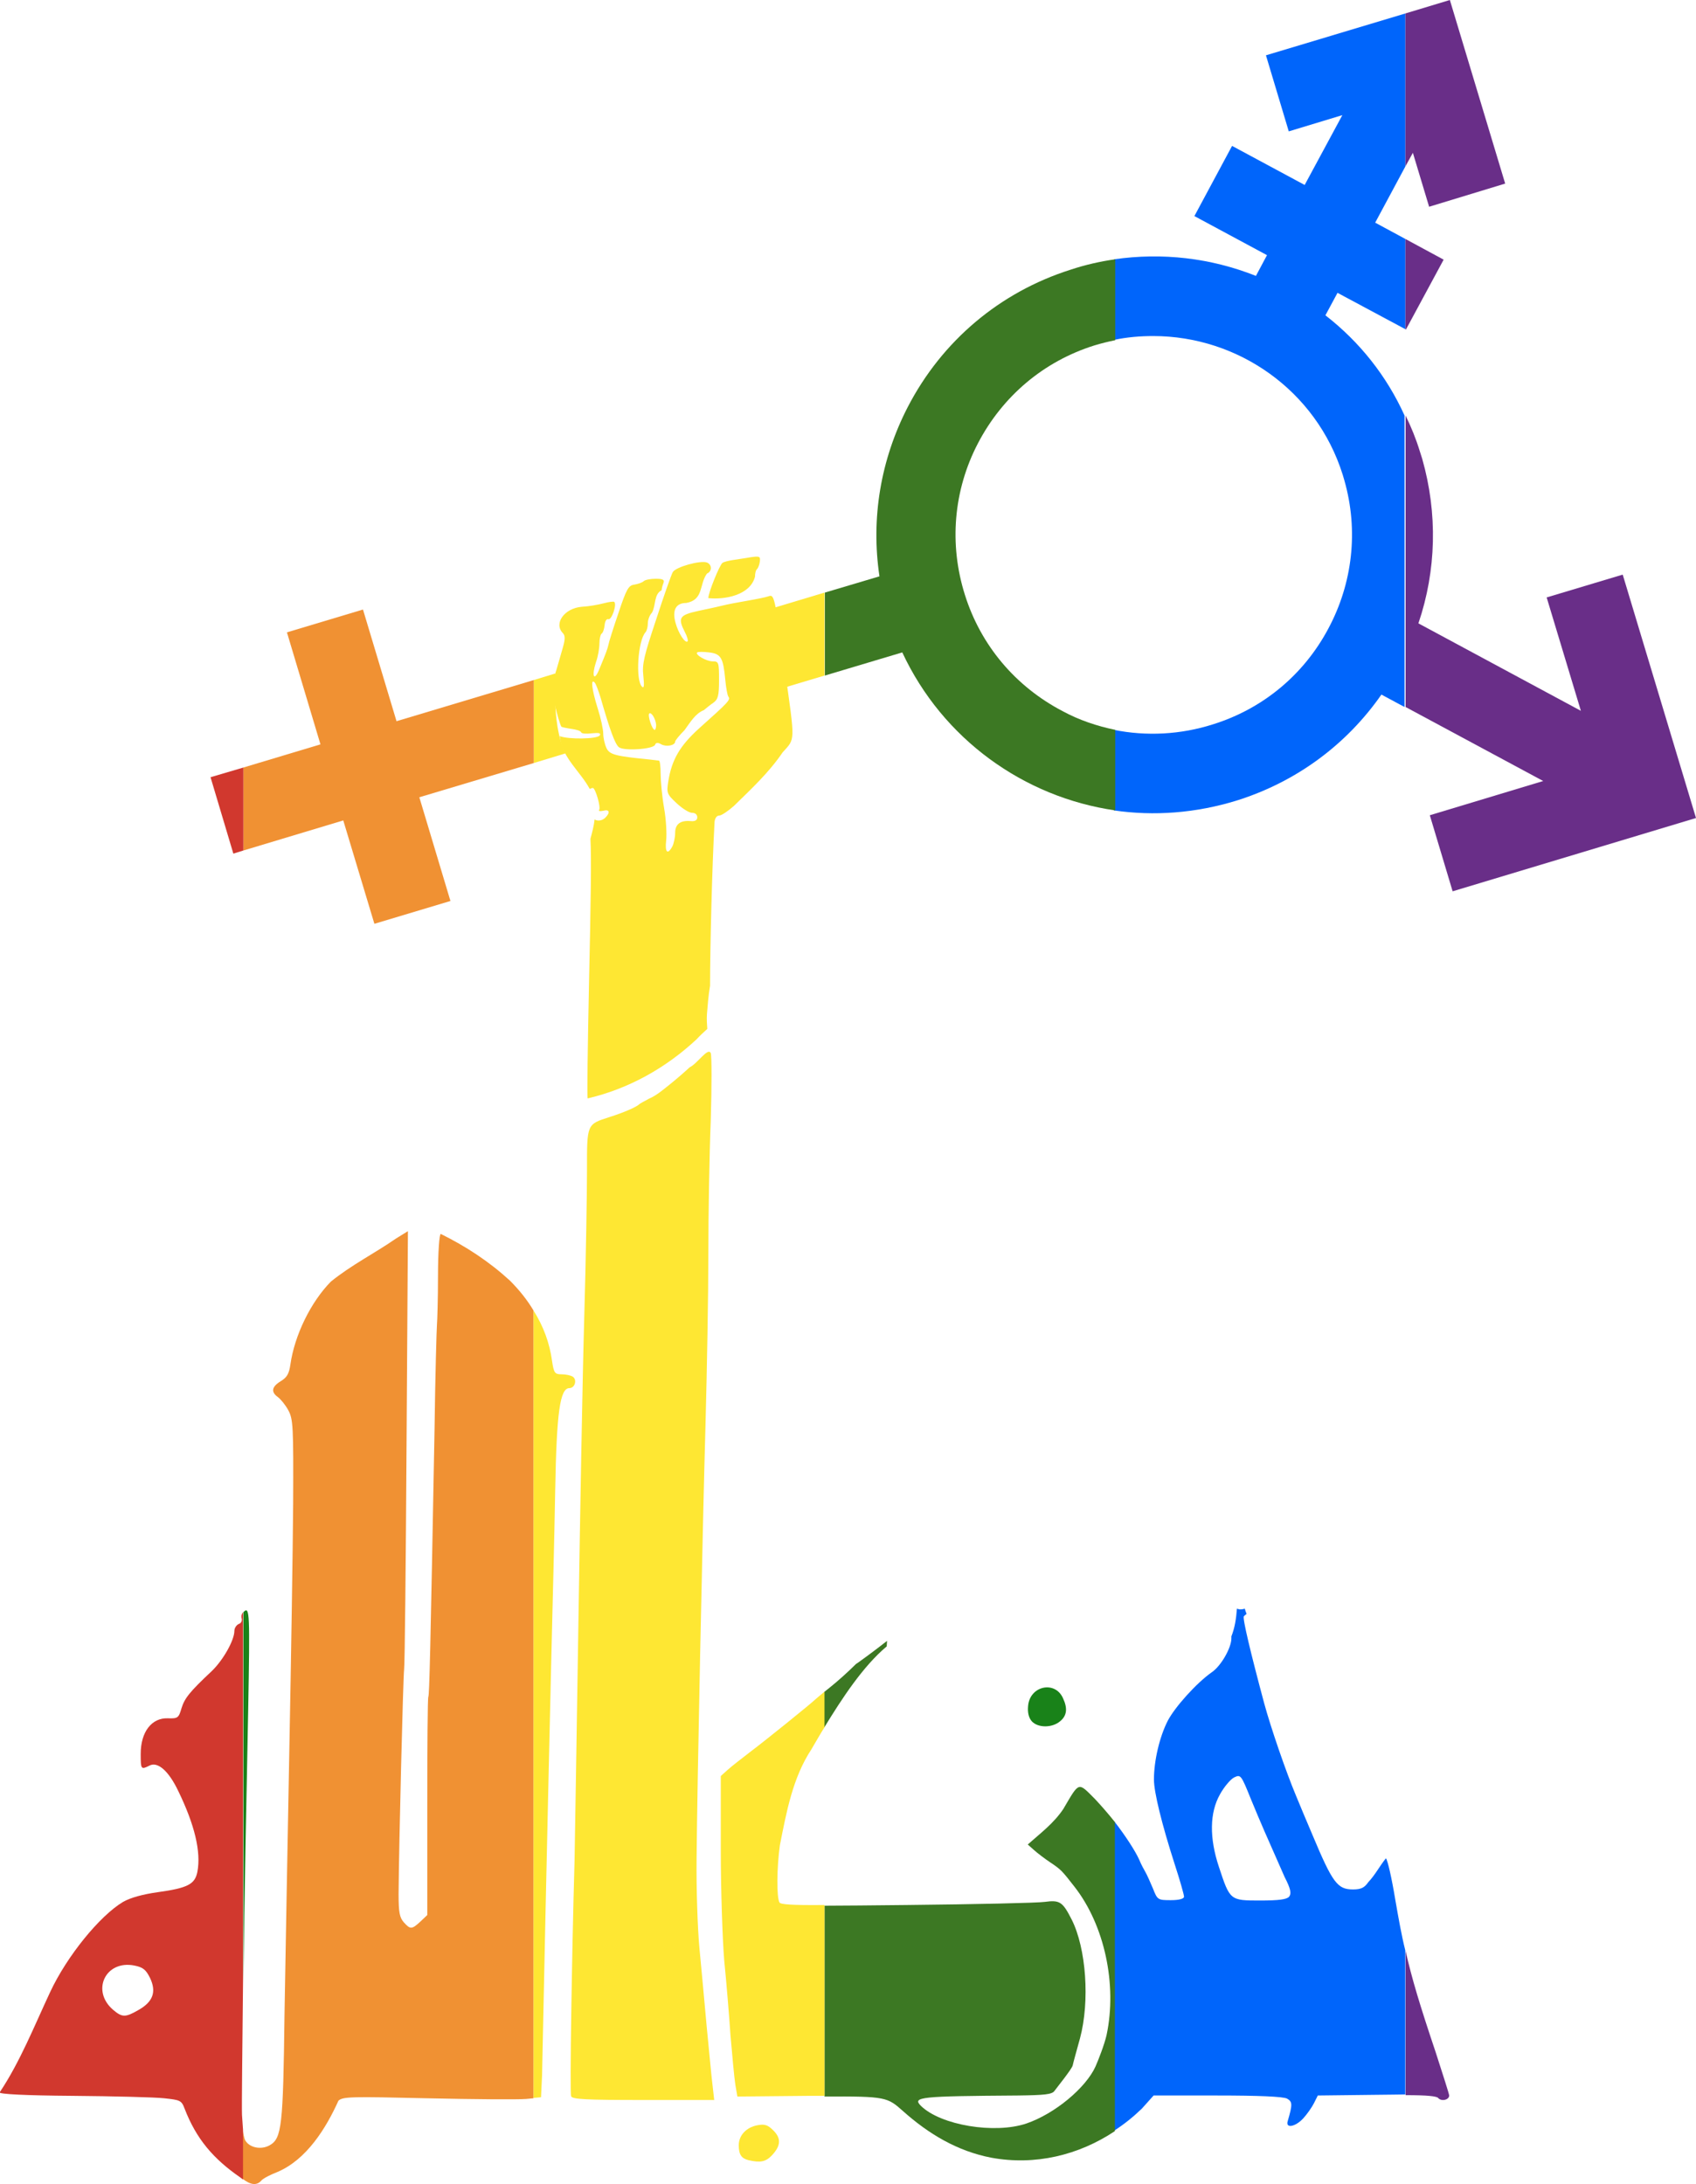 <?xml version="1.0" encoding="utf-8"?>
<!-- Generator: Adobe Illustrator 24.2.3, SVG Export Plug-In . SVG Version: 6.00 Build 0)  -->
<svg version="1.1"
	 id="svg2040" xmlns:cc="http://creativecommons.org/ns#" xmlns:dc="http://purl.org/dc/elements/1.1/" xmlns:inkscape="http://www.inkscape.org/namespaces/inkscape" xmlns:rdf="http://www.w3.org/1999/02/22-rdf-syntax-ns#" xmlns:sodipodi="http://sodipodi.sourceforge.net/DTD/sodipodi-0.dtd" xmlns:svg="http://www.w3.org/2000/svg"
	 xmlns="http://www.w3.org/2000/svg" xmlns:xlink="http://www.w3.org/1999/xlink" x="0px" y="0px" viewBox="0 0 490.6 631.7"
	 style="enable-background:new 0 0 490.6 631.7;" xml:space="preserve">
<style type="text/css">
	.st0{fill:#FEE733;}
	.st1{fill:#F09133;}
	.st2{fill:#198219;}
	.st3{fill:#D1382E;}
	.st4{fill:#692E88;}
	.st5{fill:#0065FB;}
	.st6{fill:#3C7823;}
</style>
<sodipodi:namedview  bordercolor="#666666" borderopacity="1.0" gridtolerance="10.0" guidetolerance="10.0" id="base" inkscape:current-layer="svg2040" inkscape:cx="600" inkscape:cy="400" inkscape:pageopacity="0.0" inkscape:pageshadow="2" inkscape:window-height="750" inkscape:window-width="1280" inkscape:window-x="-8" inkscape:window-y="-8" inkscape:zoom="0.45333333" objecttolerance="10.0" pagecolor="#ffffff" showgrid="false">
	</sodipodi:namedview>
<defs>
	
		<inkscape:perspective  id="perspective11" inkscape:persp3d-origin="600 : 266.66667 : 1" inkscape:vp_x="0 : 400 : 1" inkscape:vp_y="0 : 1000 : 0" inkscape:vp_z="1200 : 400 : 1" sodipodi:type="inkscape:persp3d">
		</inkscape:perspective>
</defs>
<path class="st0" d="M156.8,600.3c0.1-3.5,0.5-24.7,1-47c0.5-22.3,1.2-54.1,1.6-70.5c0.4-16.4,1-39.7,1.2-51.7
	c0.4-22.6,1.4-29.6,4.1-29.6c1.6,0,2.3-2.4,1-3.3c-0.6-0.4-2.1-0.7-3.3-0.7c-1.9,0-2.2-0.4-2.7-3.8c-0.7-5.2-2.5-10.1-5.4-14.7
	v227.8l2.2-0.2L156.8,600.3z"/>
<path class="st1" d="M147.5,370.4c-6-5.5-12.7-9.9-20-13.5c-0.4,0-0.8,5.1-0.8,12.1c0,6.7-0.2,13-0.3,14.1
	c-0.1,1.1-0.5,14.7-0.7,30.3c-1.2,64.9-1.5,76.9-1.8,77.4c-0.2,0.3-0.3,14.6-0.3,31.8l0,31.3l-2,1.9c-2.5,2.3-2.9,2.3-4.8,0.2
	c-1.2-1.4-1.5-2.8-1.5-8.2c0.1-14.3,1.3-62.4,1.6-65c0.2-1.5,0.5-30.7,0.7-64.7l0.4-62l-3.4,2.1c-6.2,4.3-13,7.7-18.9,12.5
	c-5.8,5.9-10.5,15.5-11.7,24c-0.4,2.7-1,3.7-2.8,4.8c-2.6,1.6-2.9,3.1-0.8,4.6c0.8,0.6,2.2,2.3,3,3.8c1.4,2.6,1.5,4.6,1.4,27.1
	c-0.1,13.4-0.6,45.3-1.1,70.9c-0.5,25.6-1.1,60.2-1.4,76.7c-0.4,32.5-0.8,35.9-4.3,37.9c-2.5,1.4-5.9,0.7-7.1-1.5
	c-0.2-0.4-0.5-1.6-0.7-3v14.2c2.3,1.8,4.1,2,5.4,0.5c0.5-0.6,2.6-1.7,4.7-2.5c8.4-3.6,14-12.6,17.6-20.6c1.3-1.2,3.8-1.2,25.7-0.7
	c13.3,0.3,26.2,0.4,28.6,0.2l2.1-0.2V379C152.5,376,150.3,373.2,147.5,370.4z"/>
<path class="st2" d="M70.6,466.1c-0.1,0.1-0.1,0.2-0.2,0.2v107.2c0.3-24,0.9-54.9,1.4-79.2C72.3,466.7,72.2,464.7,70.6,466.1z"/>
<path class="st3" d="M70,611.7c-0.1-2.7,0.1-18.1,0.3-38.2V466.3c-0.4,0.5-0.6,1.2-0.4,1.8c0.2,0.6-0.1,1.4-0.8,1.6
	c-0.7,0.3-1.3,1.2-1.3,2c0,2.7-3.2,8.4-6.5,11.6c-6.5,6.1-7.9,7.9-8.8,10.8c-0.8,2.8-1.1,3-3.9,2.9c-4.7-0.2-7.9,3.9-7.9,10.3
	c0,4.5,0.1,4.6,2.5,3.4c2.4-1.3,5.6,1.5,8.4,7.4c4.7,9.7,6.6,17.5,5.5,23.3c-0.7,3.6-2.8,4.7-11.5,5.9c-4.3,0.6-7.9,1.6-10,2.8
	c-6.7,4-16.2,15.6-21.1,26.1c-4.5,9.6-8.7,20.2-14.6,29c-0.2,0.5,7.3,0.9,21.2,1c11.8,0.1,23.7,0.4,26.4,0.7c4.6,0.5,5,0.6,5.9,3
	c3.4,8.8,8.3,14.5,16.1,19.9c0.3,0.2,0.5,0.4,0.8,0.6V616C70.2,614.7,70.1,613.2,70,611.7z M40,581.4c-3.8,2.2-4.7,2.1-7.3-0.1
	c-6.4-5.5-2.2-14.4,6.1-12.8c2.6,0.5,3.4,1.2,4.6,3.6C45.3,576.1,44.3,579,40,581.4z"/>
<path class="st0" d="M217,161.2c-1.6,0.3-4,0.6-5.1,0.8c-1.2,0.2-2.5,0.5-2.9,0.8c-0.8,0.5-4.1,8.6-4.1,10.2
	c4.7,0.5,12.1-0.8,13.5-6.2c0-0.9,0.2-1.9,0.6-2.2c0.3-0.3,0.7-1.3,0.8-2.2C220,160.9,219.7,160.8,217,161.2z"/>
<path class="st0" d="M219.1,614.7c-3.2,0.6-5.4,2.9-5.4,5.8c0,2.7,0.8,3.8,2.8,4.3c3.4,0.8,5,0.5,6.8-1.4c2.6-2.8,2.7-4.9,0.4-7.2
	C222.1,614.6,221.2,614.3,219.1,614.7z"/>
<path class="st2" d="M297.4,493.4c-0.2,2,0.2,3.5,1.1,4.5c1.8,1.9,5.8,1.9,8.1,0c2-1.6,2.3-3.7,0.9-6.7
	C305.2,486,297.9,487.6,297.4,493.4z"/>
<path class="st4" d="M419.2,606.1c0-0.4-1.8-6-3.9-12.5c-4.5-13.4-6.9-21.3-8.7-29.3V606c6.3,0,8.9,0.3,9.4,0.8
	C416.9,607.9,419.2,607.4,419.2,606.1z"/>
<path class="st5" d="M403.6,549.4c-1-6.1-2.2-11.4-2.7-11.9c-1.8,2.2-3.1,4.8-5.1,6.9c-1.1,1.6-2.1,2.1-4.4,2.1
	c-4.5,0-5.9-1.8-11.8-15.9c-1.6-3.7-3.7-8.8-4.7-11.2c-2.9-6.9-7.3-19.7-9.2-26.7c-4-14.9-6.3-24.6-5.9-25.2
	c0.1-0.1,0.4-0.4,0.8-0.7c-0.2-0.5-0.4-1-0.5-1.5c-0.8,0.2-1.5,0.3-1.9,0.1c-0.1,0-0.3-0.1-0.4-0.1c-0.2,2.8-0.6,5.5-1.6,8
	c0,0.2,0,0.4,0,0.6c0,2.7-3,8-5.7,9.8c-4.4,3.1-10.6,10-12.7,14c-2.4,4.7-4,11.6-4,17c0,3.7,2.3,13,6,24.5c1.5,4.6,2.7,8.8,2.7,9.4
	c0,0.6-1.4,1-3.8,1c-3.8,0-3.9-0.1-5.2-3.4c-0.8-1.9-1.7-3.9-2.1-4.6c-0.4-0.7-1.3-2.3-1.9-3.8c-1.2-2.6-4-6.9-7.1-10.9v89.3
	c2.8-1.8,5.4-3.9,7.9-6.3l3.4-3.8h18.5c11.7,0,19,0.3,20.1,0.9c1.6,0.9,1.6,1.7,0.2,6.5c-0.7,2.2,2.2,1.7,4.5-0.8
	c1.1-1.2,2.5-3.2,3.1-4.4l1.1-2.2l16.9-0.2c3.4,0,6.1-0.1,8.4-0.1v-41.7C405.4,559.7,404.6,555.1,403.6,549.4z M372.9,548.6
	c-0.7,0.8-3,1.1-8.4,1.1c-8.7,0-8.7,0-11.9-9.7c-2.8-8.4-2.7-15.7,0.3-21c1.2-2.2,3.1-4.4,4.1-4.9c1.9-0.9,2-0.8,4.9,6.4
	c2.8,6.8,4.3,10.2,9.7,22.4C373.4,546.4,373.6,547.7,372.9,548.6z"/>
<path class="st6" d="M316.7,520.3c-4.9-4.9-4.4-5.1-9.1,2.9c-2.8,4.2-6.6,7-10.3,10.3l1.8,1.6c1,0.9,3.1,2.5,4.6,3.5
	c3.3,2.2,3.5,2.5,7.1,7.1c8.7,11.1,12.4,28.3,9.3,42.9c-0.6,2.7-2.4,7.3-3.2,9.1c-2.8,6.2-11.8,13.7-20,16.5
	c-9.2,3.1-24.8,0.5-30.5-5.1c-2.6-2.6-0.3-2.8,28.1-3c7.5-0.1,9.8-0.3,10.5-1.3c0.5-0.7,5.1-6.4,5.3-7.4c0.2-1,1.2-4.5,2.1-7.8
	c2.9-10.8,1.8-26.1-2.4-34.4c-2.6-5.1-3.4-5.7-7.8-5.1c-2.1,0.3-20.1,0.7-39.9,0.9c-10.6,0.1-18.3,0.2-23.8,0.2v55.2
	c17.8-0.1,18.2,0.2,22.7,4.2c7.4,6.6,15.7,11.6,25.6,13.5c12.6,2.3,25.2-0.7,35.7-7.7V527C320.5,524.5,318.4,522.1,316.7,520.3z"/>
<path class="st6" d="M256.5,476.2c0-0.5,0.1-1.1,0.1-1.6c-2.8,2.2-5.6,4.3-8.4,6.3c-0.2,0.1-0.4,0.3-0.6,0.4c-2.2,2.2-5.3,5-7.7,6.9
	c-0.5,0.4-1,0.8-1.5,1.2v10.3C243.6,491.2,249.6,482,256.5,476.2z"/>
<path class="st0" d="M225.5,550.3c-0.9-1.4-0.8-10.3,0.1-16.6c1.9-9.6,3.7-19.5,9.1-27.7c1.2-2,2.4-4.2,3.8-6.4v-10.3
	c-1.3,1.1-2.3,1.9-2.5,2.1c-1.2,1.2-14.7,12.1-18.7,15.1c-2.6,2-5.7,4.4-6.8,5.4l-2,1.8v21.3c0,11.7,0.5,26.1,1,32.1
	c0.6,5.9,1.4,15.6,1.8,21.5c0.5,5.9,1.1,12.3,1.4,14.3l0.6,3.5l20.7-0.2c1.6,0,3.1,0,4.5,0v-55.2
	C228.8,551.1,225.8,550.8,225.5,550.3z"/>
<path class="st0" d="M222.2,172.5c-0.9,0.3-3.4,0.8-5.7,1.2s-5.7,1-7.7,1.5s-5,1.1-6.8,1.5c-5.5,1.2-6,2-3.9,6.1
	c0.7,1.3,1,2.5,0.8,2.7c-0.7,0.7-2.7-2.4-3.5-5.4c-1-3.6,0.1-5.7,3.1-5.7c5.1-0.9,3.7-5.3,6-8.5c1.5-0.6,1.5-2.6,0-3.2
	c-1.9-0.7-9.1,1.3-9.9,2.8c-0.4,0.7-2.6,6.9-4.8,13.7c-3.5,10.5-4.1,12.9-3.7,16.3c0.3,2.8,0.2,3.7-0.4,3.1
	c-1.9-1.9-1.2-13.2,1-15.7c0.4-0.4,0.7-1.6,0.7-2.6s0.5-2.4,1.2-3.1c1.2-2.2,0.5-5.3,2.8-6.5c0-0.4,0.2-1.3,0.5-2
	c0.4-1-0.1-1.3-2.2-1.3c-1.5,0-3.1,0.3-3.5,0.7c-0.4,0.4-1.6,0.8-2.7,1c-1.7,0.2-2.3,1.3-4.6,8.2c-1.5,4.4-2.8,8.5-2.9,9.2
	c-0.3,1.3-0.7,2.4-2.7,7.2c-1.5,3.6-2.2,1.8-0.9-2.2c0.6-1.6,1-4.1,1-5.4c0-1.3,0.3-2.6,0.6-2.8c0.4-0.2,0.8-1.4,0.9-2.5
	c0.1-1.2,0.6-1.9,1.1-1.7c0.9,0.3,2.5-4.2,1.7-5c-0.2-0.2-1.6,0-3.1,0.4c-1.5,0.4-4.3,0.9-6.3,1c-5,0.4-8.2,4.8-5.5,7.6
	c0.7,0.7,0.7,1.7,0.1,3.9c-0.5,1.7-1.3,4.6-1.9,6.6s-1.3,3.8-1.6,4c-0.5,0.3,2.2,11.4,3,12.6c0.1,0.1,1.4,0.4,2.8,0.6
	c1.5,0.2,2.8,0.6,2.9,1c0.1,0.4,1.5,0.5,3.1,0.3c2-0.2,2.7-0.1,2.3,0.6c-0.7,1.1-9.2,1.2-11.6,0.2c0.1,0.2,0.1,0.4,0.1,0.6
	c0.8,5.8,5.9,9.7,8.6,14.7c0.4-0.2,0.7-0.3,0.9-0.3c0.7,0,2.4,5.6,1.8,6.4c-0.2,0.3,0.3,0.4,1.2,0.2c1.8-0.5,2.1,0.5,0.6,2
	c-1,1-2.4,1-3.1,0.5c-0.2,1.9-0.7,3.7-1.2,5.6c0.3,5.8,0.1,18.3-0.4,41c-0.4,18.6-0.6,33.9-0.4,34.1c11.9-2.8,22.6-8.8,31.5-17.1
	c0.9-1,2.1-2.1,3.1-3c-0.1-1.4-0.2-2.8-0.1-4.3c0.2-2.4,0.4-5.3,0.9-8.2c0-11.1,0.6-34.8,1.3-47.4c0.1-1,0.6-1.8,1.3-1.8
	c0.7,0,2.6-1.3,4.3-2.8c5-4.9,10.1-9.6,14.1-15.5c3.7-4.1,3.6-2.7,0.7-23.5C224,171.8,224,171.9,222.2,172.5z M187.8,206.4
	c0.6-0.6,1.9,1.6,2,3.3c0,0.8-0.2,1.4-0.4,1.4C188.6,211.1,187.3,206.9,187.8,206.4z M202.2,210.7c-5.5,5-7.9,9-8.9,15.4
	c-0.5,3.2-0.4,3.6,2.4,6.2c1.6,1.5,3.6,2.8,4.5,2.8c0.9,0,1.5,0.5,1.5,1.3c0,0.8-0.6,1.2-1.8,1.1c-3-0.3-4.6,0.8-4.6,3.4
	c0,1.3-0.4,3.1-0.8,3.9c-1.4,2.6-2.2,1.7-1.8-1.7c0.2-1.8,0-6-0.6-9.4s-1-7.9-1-9.9c0-2.1-0.2-3.8-0.5-3.8c-0.3,0-1.4-0.2-2.5-0.3
	c-10.1-1-11.8-1.4-12.7-3.4c-0.5-1.1-0.9-2.9-0.9-4.1c0-1.2-0.7-4.5-1.6-7.3c-1.7-5.4-2.1-8.8-0.9-7.5c0.4,0.4,1.1,2.4,1.7,4.3
	c2.7,9.4,4.2,13.5,5.3,14.4c1.4,1.2,10.1,0.6,10.5-0.7c0.2-0.6,0.8-0.7,1.8-0.1c1.5,0.8,4,0.3,4-0.8c0-0.3,1.2-1.8,2.7-3.3
	c1.7-2.3,3.1-4.8,5.6-5.8c0.6-0.5,1.8-1.5,2.7-2.1c1.4-1,1.7-2,1.7-6.6c0-5.1-0.1-5.4-1.8-5.4c-1.9,0-5.3-2-4.5-2.6
	c0.2-0.2,1.8-0.2,3.4,0c3.5,0.4,4.1,1.6,4.7,7.9c0.2,2.2,0.6,4.5,0.9,4.9C211.4,202.4,210.7,203.1,202.2,210.7z"/>
<path class="st0" d="M204.4,585.9c-0.6-7-1.6-17.2-2.1-22.7c-0.5-5.5-0.9-16.9-0.8-25.5c0.2-22.3,1.7-94.5,2.6-126.4
	c0.4-14.9,0.8-36.6,0.8-48.2c0-11.6,0.3-29.1,0.7-39c0.3-9.9,0.3-18.6,0-19.5c-0.8-1.8-3.9,3.1-6.1,4.1c-1.7,1.6-4.3,3.8-5.8,5
	c-1.9,1.5-3.7,3.1-6,4.1c-1.3,0.7-2.6,1.4-2.8,1.6c-0.8,0.8-4.5,2.4-8.6,3.7c-6.6,2.1-6.5,2-6.5,15.3c0,6.4-0.3,25.7-0.8,42.8
	s-1.2,57.2-1.7,89.2s-1,62.5-1.1,67.7c-0.8,28.1-1.4,67.2-1,68.2c0.3,0.9,4.2,1.1,20.9,1.1h20.5l-0.5-4.4
	C205.8,600.7,205.1,592.9,204.4,585.9z"/>
<path class="st0" d="M161.7,212.4c-1.3-5.8-1.2-11.7-1.1-17.6l-6.2,1.9v24l9.2-2.8C162.8,216.2,162.1,214.4,161.7,212.4z"/>
<polygon class="st1" points="114.7,208.6 105,176.3 83,182.9 92.7,215.3 70.4,222 70.4,246 99.3,237.3 108.3,267.2 130.3,260.6 
	121.3,230.6 154.4,220.7 154.4,196.7 "/>
<polygon class="st3" points="60.9,224.8 67.5,246.9 70.4,246 70.4,222 "/>
<polygon class="st4" points="417.6,75.1 406.5,69.1 406.5,95.2 406.7,95.3 "/>
<polygon class="st4" points="413.4,59.8 435.4,53.1 419.4,0 406.5,3.9 406.5,48.2 408.7,44.2 "/>
<path class="st4" d="M447.4,172.8l9.9,32.8l-47-25.3c5.2-15.3,5.6-31.8,1.1-47.6l-0.7-2.2c-1.1-3.6-2.5-7-4.1-10.3v84.3l39.8,21.4
	l-32.8,9.9l6.6,22l70.4-21.2l-21.2-70.4L447.4,172.8z"/>
<path class="st5" d="M383.4,91.2l3.5-6.5l19.6,10.5V69.1l-8.7-4.7l8.7-16.2V3.9L366.2,16l6.6,22l15.5-4.7l-10.9,20.2l-21-11.3
	l-10.9,20.3l21,11.3l-3.2,6c-13.1-5.2-27.1-6.8-41-4.8v23.3c3.8-0.8,7.6-1.1,11.3-1.1c24.4,0,47.1,15.6,54.8,40.1l0.5,1.7
	c4.1,14.4,2.4,29.7-4.7,42.9c-7.1,13.3-18.9,23.1-33.3,27.6c-9.4,3-19.3,3.5-28.7,1.6v23.3c11.6,1.7,23.8,0.8,35.7-2.9
	c17.1-5.4,31.6-16.1,41.7-30.6l6.7,3.6v-84.3C401.1,108.7,393.3,98.9,383.4,91.2z"/>
<path class="st6" d="M307.4,205.7c-13.6-7.1-23.7-19-28.3-33.7c-4.6-14.6-3.3-30.2,3.8-43.8c7.1-13.6,19-23.7,33.7-28.3
	c2-0.6,4-1.1,6-1.5V75c-4.3,0.6-8.7,1.6-12.9,3c-20.5,6.5-37.2,20.6-47.1,39.7c-7.9,15.3-10.7,32.3-8.2,49l-15.8,4.7v24l22.4-6.7
	c11.7,25.1,35.2,41.9,61.6,45.7v-23.3C317.3,210,312.2,208.3,307.4,205.7z"/>
<path class="st0" d="M224.2,175.7c0,7.8,1.5,15.5,2.6,23.2l11.7-3.5v-24L224.2,175.7z"/>
</svg>
